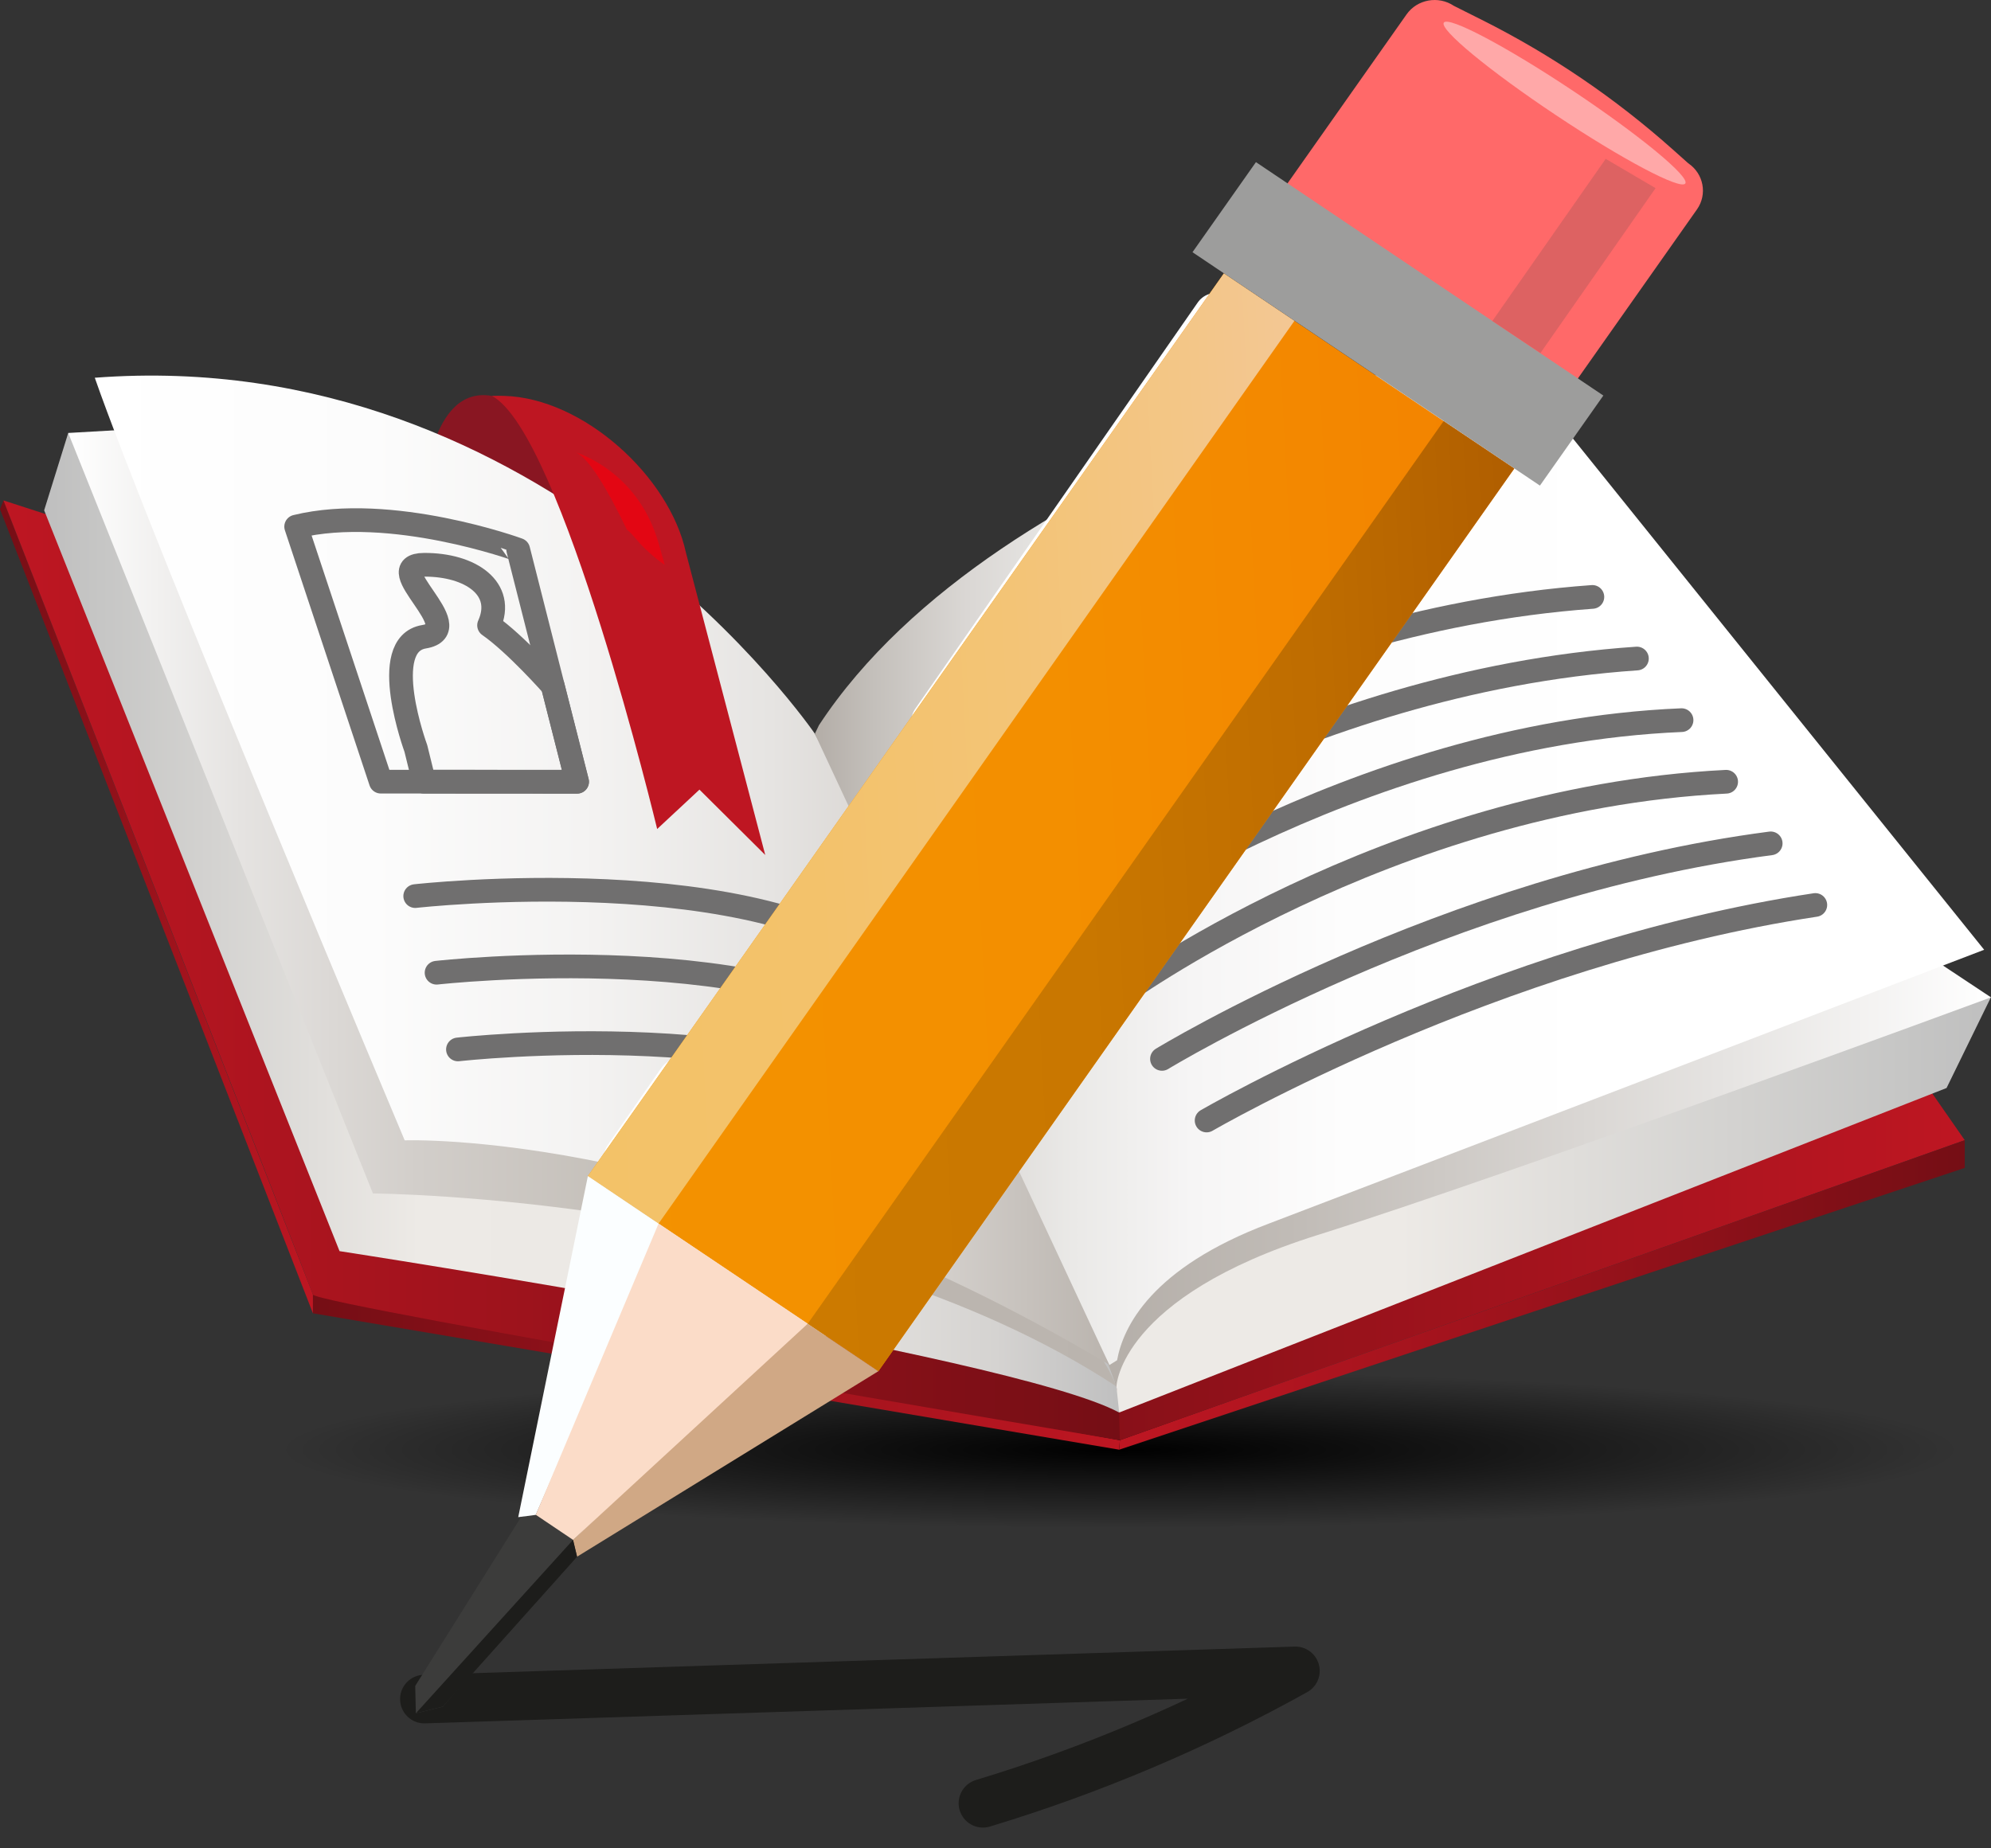 <svg width="84" height="78" viewBox="0 0 84 78" fill="none" xmlns="http://www.w3.org/2000/svg">
<rect x="0" y="0" width="84" height="78" fill="#333333" stroke="none"/>
<path d="M47.249 64.484C66.827 64.484 82.699 63.004 82.699 61.177C82.699 59.351 66.827 57.87 47.249 57.87C27.67 57.87 11.798 59.351 11.798 61.177C11.798 63.004 27.67 64.484 47.249 64.484Z" fill="url(#paint0_radial_2139_28058)"/>
<path d="M47.217 61.177L47.248 60.776L13.202 54.625V55.421L47.217 61.177Z" fill="url(#paint1_linear_2139_28058)"/>
<path d="M13.202 54.625V55.421L0 21.489L0.146 21.118L13.202 54.625Z" fill="url(#paint2_linear_2139_28058)"/>
<path d="M47.249 60.776L82.893 48.116L62.314 18.538L34.849 32.368L47.249 60.776Z" fill="url(#paint3_linear_2139_28058)"/>
<path d="M46.972 50.549L47.245 60.779C47.245 60.779 13.337 55.066 13.199 54.629C13.06 54.193 0.146 21.118 0.146 21.118L34.849 32.368L46.972 50.549Z" fill="url(#paint4_linear_2139_28058)"/>
<path d="M15.979 26.543L2.879 18.271L1.863 21.535L14.325 52.798C14.325 52.798 42.692 57.16 47.217 59.609C47.248 58.527 46.809 57.604 46.809 57.604L15.979 26.543Z" fill="url(#paint5_linear_2139_28058)"/>
<path d="M2.879 18.271L15.734 50.364C15.734 50.364 34.869 50.476 47.102 58.508C43.867 50.306 19.827 44.02 19.827 44.02C19.827 44.02 7.353 18.711 7.258 18.538C7.163 18.364 6.115 18.085 6.115 18.085L2.879 18.271Z" fill="url(#paint6_linear_2139_28058)"/>
<path d="M17.889 20.925C17.889 20.925 18.103 16.247 20.749 16.707C23.395 17.166 26.947 22.637 26.947 22.637L26.242 24.932L18.324 24.12L17.889 20.925Z" fill="#891622"/>
<path d="M34.378 30.962C34.378 30.962 23.134 14.485 3.999 15.941C6.3 22.552 17.074 48.123 17.074 48.123C17.074 48.123 30.142 47.617 46.809 57.6C41.739 44.02 34.378 30.962 34.378 30.962Z" fill="url(#paint7_linear_2139_28058)"/>
<path d="M27.726 34.984C27.726 34.984 23.707 18.267 20.753 16.706C20.927 16.702 21.097 16.698 21.263 16.706C24.617 16.795 28.252 20.117 28.94 23.324L32.286 36.081L29.51 33.322L27.726 34.984Z" fill="#BE1622"/>
<path d="M47.102 58.504C47.102 58.504 46.208 54.398 53.533 51.631C60.858 48.865 83.996 42.085 83.996 42.085L82.125 45.914L47.217 59.609L47.102 58.504Z" fill="url(#paint8_linear_2139_28058)"/>
<path d="M47.102 58.504C47.102 58.504 47.225 54.749 55.578 52.122C63.931 49.495 84 42.089 84 42.089L78.123 38.19L49.918 47.891L45.666 54.629L47.102 58.504Z" fill="url(#paint9_linear_2139_28058)"/>
<path d="M53.533 51.635C55.076 51.052 83.711 40.08 83.711 40.08L63.097 14.446C63.097 14.446 42.202 18.955 34.552 30.603C34.378 30.966 34.378 30.966 34.378 30.966L46.806 57.604C46.806 57.604 46.928 57.527 47.13 57.403C47.383 55.989 48.578 53.505 53.533 51.635Z" fill="url(#paint10_linear_2139_28058)"/>
<path d="M82.892 48.116V49.286L47.217 61.178L47.248 60.776L82.892 48.116Z" fill="url(#paint11_linear_2139_28058)"/>
<path d="M26.448 22.351C26.591 22.459 26.709 22.594 26.828 22.748C26.587 22.436 26.867 22.791 26.943 22.872C27.038 22.976 27.14 23.081 27.243 23.181C27.338 23.27 27.433 23.359 27.528 23.44C27.583 23.486 27.639 23.533 27.694 23.579C27.714 23.598 27.785 23.652 27.813 23.672C27.817 23.676 27.825 23.68 27.825 23.683C27.872 23.718 27.92 23.749 27.967 23.784C27.995 23.803 28.022 23.819 28.046 23.838C27.951 23.506 27.86 23.197 27.785 22.922C27.022 20.253 24.981 19.329 24.316 19.094C24.874 19.384 25.637 20.662 26.448 22.351Z" fill="#E30613"/>
<path d="M50.907 47.285C50.907 47.285 63.006 40.242 76.588 38.19" stroke="#706F6F" stroke-miterlimit="10" stroke-linecap="round" stroke-linejoin="round"/>
<path d="M49.024 44.685C49.024 44.685 60.997 37.379 74.705 35.59" stroke="#706F6F" stroke-miterlimit="10" stroke-linecap="round" stroke-linejoin="round"/>
<path d="M47.145 42.085C47.145 42.085 58.525 33.705 72.826 32.99" stroke="#706F6F" stroke-miterlimit="10" stroke-linecap="round" stroke-linejoin="round"/>
<path d="M45.263 39.484C45.263 39.484 56.954 30.977 70.944 30.39" stroke="#706F6F" stroke-miterlimit="10" stroke-linecap="round" stroke-linejoin="round"/>
<path d="M43.38 36.884C43.38 36.884 54.692 28.767 69.061 27.79" stroke="#706F6F" stroke-miterlimit="10" stroke-linecap="round" stroke-linejoin="round"/>
<path d="M41.502 34.284C41.502 34.284 52.718 26.233 67.182 25.19" stroke="#706F6F" stroke-miterlimit="10" stroke-linecap="round" stroke-linejoin="round"/>
<path d="M12.495 22.223L16.066 32.986L24.348 32.99L21.864 23.2C21.864 23.196 16.493 21.245 12.495 22.223Z" stroke="#706F6F" stroke-miterlimit="10" stroke-linecap="round" stroke-linejoin="round"/>
<path d="M17.518 37.815C17.518 37.815 32.203 36.154 37.914 41.114" stroke="#706F6F" stroke-miterlimit="10" stroke-linecap="round" stroke-linejoin="round"/>
<path d="M18.419 41.049C18.419 41.049 33.105 39.388 38.816 44.348" stroke="#706F6F" stroke-miterlimit="10" stroke-linecap="round" stroke-linejoin="round"/>
<path d="M19.321 44.286C19.321 44.286 34.007 42.625 39.718 47.586" stroke="#706F6F" stroke-miterlimit="10" stroke-linecap="round" stroke-linejoin="round"/>
<path d="M51.307 13.303L39.39 30.445" stroke="white" stroke-width="1.886" stroke-miterlimit="10" stroke-linecap="round" stroke-linejoin="round"/>
<path d="M28.675 45.604L26.424 48.842" stroke="white" stroke-width="1.886" stroke-miterlimit="10" stroke-linecap="round" stroke-linejoin="round"/>
<path d="M55.989 7.187L59.683 1.886" stroke="white" stroke-width="1.886" stroke-miterlimit="10" stroke-linecap="round" stroke-linejoin="round"/>
<path d="M17.545 31.584C17.545 31.584 15.928 27.195 17.89 26.871C19.851 26.546 15.928 23.846 17.89 23.834C19.851 23.823 21.331 24.839 20.634 26.388C21.762 27.172 23.32 28.942 23.32 28.942L24.348 32.99L17.89 32.986L17.545 31.584Z" stroke="#706F6F" stroke-miterlimit="10" stroke-linecap="round" stroke-linejoin="round"/>
<path d="M17.905 71.701C30.154 71.303 42.404 70.905 54.653 70.511C50.484 72.833 46.054 74.711 41.47 76.098" stroke="#1D1D1B" stroke-width="2.051" stroke-miterlimit="10" stroke-linecap="round" stroke-linejoin="round"/>
<path d="M54.158 10.432L64.046 17.077C64.699 17.517 65.597 17.355 66.044 16.718L71.593 8.84C72.044 8.203 71.877 7.326 71.225 6.889L70.584 6.317C68.156 4.15 65.446 2.307 62.52 0.839L61.341 0.248C60.688 -0.192 59.79 -0.03 59.343 0.607L53.794 8.485C53.336 9.118 53.502 9.991 54.158 10.432Z" fill="#FF6969"/>
<path d="M25.428 64.156L22.944 62.487L17.518 71.145L17.545 72.3L18.688 72.018L25.428 64.156Z" fill="#3C3C3B"/>
<path d="M63.888 19.77L51.635 11.537L24.803 49.63L37.056 57.866L63.888 19.77Z" fill="url(#paint12_linear_2139_28058)"/>
<path d="M54.613 13.538L51.635 11.537L24.803 49.63L27.785 51.635L54.613 13.538Z" fill="url(#paint13_linear_2139_28058)"/>
<path d="M63.888 19.77L60.906 17.769L34.078 55.861L37.056 57.867L63.888 19.77Z" fill="url(#paint14_linear_2139_28058)"/>
<path d="M52.988 6.842L50.311 10.643L64.969 20.492L67.645 16.692L52.988 6.842Z" fill="#9D9D9C"/>
<path d="M24.803 49.629L21.864 64.024L22.604 63.928C22.604 63.928 27.939 51.739 27.785 51.635C27.631 51.53 24.803 49.629 24.803 49.629Z" fill="#FBFEFF"/>
<path d="M37.056 57.866L24.344 65.694L24.174 64.983C24.174 64.983 33.92 55.757 34.074 55.861C34.232 55.965 37.056 57.866 37.056 57.866Z" fill="#D0A885"/>
<path d="M24.178 64.983L22.604 63.924L27.785 51.635L34.078 55.861L24.178 64.983Z" fill="#FBDCC8"/>
<path d="M62.962 13.546L64.991 14.898L69.848 7.94L67.744 6.704L62.962 13.546Z" fill="#DD6262"/>
<path d="M71.102 7.744C71.3 7.46 69.18 5.71 66.367 3.835C63.554 1.96 61.113 0.671 60.915 0.954C60.716 1.238 62.836 2.988 65.65 4.863C68.463 6.738 70.904 8.027 71.102 7.744Z" fill="#FFA8A8"/>
<path d="M24.178 64.982L17.545 72.3L18.689 72.018L24.348 65.693L24.178 64.982Z" fill="#1D1D1B"/>
<defs>
<radialGradient id="paint0_radial_2139_28058" cx="0" cy="0" r="1" gradientUnits="userSpaceOnUse" gradientTransform="translate(47.246 61.178) scale(35.449 3.309)">
<stop/>
<stop offset="0.144" stop-opacity="0.856"/>
<stop offset="1" stop-opacity="0"/>
</radialGradient>
<linearGradient id="paint1_linear_2139_28058" x1="13.203" y1="57.901" x2="47.247" y2="57.901" gradientUnits="userSpaceOnUse">
<stop stop-color="#750E15"/>
<stop offset="0.448" stop-color="#97121B"/>
<stop offset="1" stop-color="#BE1622"/>
</linearGradient>
<linearGradient id="paint2_linear_2139_28058" x1="-0.001" y1="38.271" x2="13.203" y2="38.271" gradientUnits="userSpaceOnUse">
<stop stop-color="#750E15"/>
<stop offset="0.448" stop-color="#97121B"/>
<stop offset="1" stop-color="#BE1622"/>
</linearGradient>
<linearGradient id="paint3_linear_2139_28058" x1="34.851" y1="39.657" x2="82.892" y2="39.657" gradientUnits="userSpaceOnUse">
<stop stop-color="#750E15"/>
<stop offset="0.448" stop-color="#97121B"/>
<stop offset="1" stop-color="#BE1622"/>
</linearGradient>
<linearGradient id="paint4_linear_2139_28058" x1="0.146" y1="40.949" x2="47.247" y2="40.949" gradientUnits="userSpaceOnUse">
<stop stop-color="#BE1622"/>
<stop offset="0.552" stop-color="#97121B"/>
<stop offset="1" stop-color="#750E15"/>
</linearGradient>
<linearGradient id="paint5_linear_2139_28058" x1="1.861" y1="38.939" x2="47.217" y2="38.939" gradientUnits="userSpaceOnUse">
<stop stop-color="#BFBFBF"/>
<stop offset="0.053" stop-color="#C6C6C5"/>
<stop offset="0.349" stop-color="#EDEAE6"/>
<stop offset="0.614" stop-color="#EBE8E4"/>
<stop offset="0.764" stop-color="#E2E0DD"/>
<stop offset="0.885" stop-color="#D5D3D1"/>
<stop offset="0.992" stop-color="#C1C1C1"/>
<stop offset="1" stop-color="#BFBFBF"/>
</linearGradient>
<linearGradient id="paint6_linear_2139_28058" x1="2.879" y1="38.294" x2="47.102" y2="38.294" gradientUnits="userSpaceOnUse">
<stop stop-color="white"/>
<stop offset="0.006" stop-color="#FEFEFE"/>
<stop offset="0.165" stop-color="#E5E3E1"/>
<stop offset="0.333" stop-color="#D2CECA"/>
<stop offset="0.515" stop-color="#C5C0BA"/>
<stop offset="0.721" stop-color="#BDB7B1"/>
<stop offset="1" stop-color="#BAB4AE"/>
</linearGradient>
<linearGradient id="paint7_linear_2139_28058" x1="3.997" y1="36.728" x2="46.806" y2="36.728" gradientUnits="userSpaceOnUse">
<stop stop-color="white"/>
<stop offset="0.274" stop-color="#FCFCFC"/>
<stop offset="0.481" stop-color="#F4F3F2"/>
<stop offset="0.666" stop-color="#E6E4E2"/>
<stop offset="0.837" stop-color="#D3CFCB"/>
<stop offset="1" stop-color="#BAB4AE"/>
</linearGradient>
<linearGradient id="paint8_linear_2139_28058" x1="47.067" y1="50.847" x2="83.997" y2="50.847" gradientUnits="userSpaceOnUse">
<stop offset="0.325" stop-color="#EDEAE6"/>
<stop offset="0.898" stop-color="#C6C6C5"/>
<stop offset="1" stop-color="#BFBFBF"/>
</linearGradient>
<linearGradient id="paint9_linear_2139_28058" x1="45.658" y1="48.347" x2="83.997" y2="48.347" gradientUnits="userSpaceOnUse">
<stop stop-color="#B3ADA7"/>
<stop offset="0.241" stop-color="#C1BCB7"/>
<stop offset="0.711" stop-color="#E6E4E2"/>
<stop offset="1" stop-color="white"/>
</linearGradient>
<linearGradient id="paint10_linear_2139_28058" x1="34.378" y1="36.024" x2="83.711" y2="36.024" gradientUnits="userSpaceOnUse">
<stop stop-color="#B3ADA7"/>
<stop offset="0.051" stop-color="#C4C0BB"/>
<stop offset="0.13" stop-color="#DAD7D4"/>
<stop offset="0.22" stop-color="#EAE9E7"/>
<stop offset="0.323" stop-color="#F6F5F5"/>
<stop offset="0.453" stop-color="#FDFDFD"/>
<stop offset="0.695" stop-color="white"/>
</linearGradient>
<linearGradient id="paint11_linear_2139_28058" x1="47.217" y1="54.647" x2="82.892" y2="54.647" gradientUnits="userSpaceOnUse">
<stop stop-color="#BE1622"/>
<stop offset="0.552" stop-color="#97121B"/>
<stop offset="1" stop-color="#750E15"/>
</linearGradient>
<linearGradient id="paint12_linear_2139_28058" x1="24.076" y1="35.71" x2="64.609" y2="33.596" gradientUnits="userSpaceOnUse">
<stop stop-color="#F39200"/>
<stop offset="0.506" stop-color="#F38F00"/>
<stop offset="0.941" stop-color="#F38400"/>
<stop offset="1" stop-color="#F38200"/>
</linearGradient>
<linearGradient id="paint13_linear_2139_28058" x1="23.901" y1="32.372" x2="55.511" y2="30.723" gradientUnits="userSpaceOnUse">
<stop stop-color="#F3C268"/>
<stop offset="0.324" stop-color="#F3C26B"/>
<stop offset="0.603" stop-color="#F3C476"/>
<stop offset="0.865" stop-color="#F3C688"/>
<stop offset="1" stop-color="#F3C794"/>
</linearGradient>
<linearGradient id="paint14_linear_2139_28058" x1="33.175" y1="38.605" x2="64.784" y2="36.955" gradientUnits="userSpaceOnUse">
<stop stop-color="#CC7A00"/>
<stop offset="0.396" stop-color="#C97700"/>
<stop offset="0.736" stop-color="#BE6C00"/>
<stop offset="1" stop-color="#B05E00"/>
</linearGradient>
</defs>
</svg>
